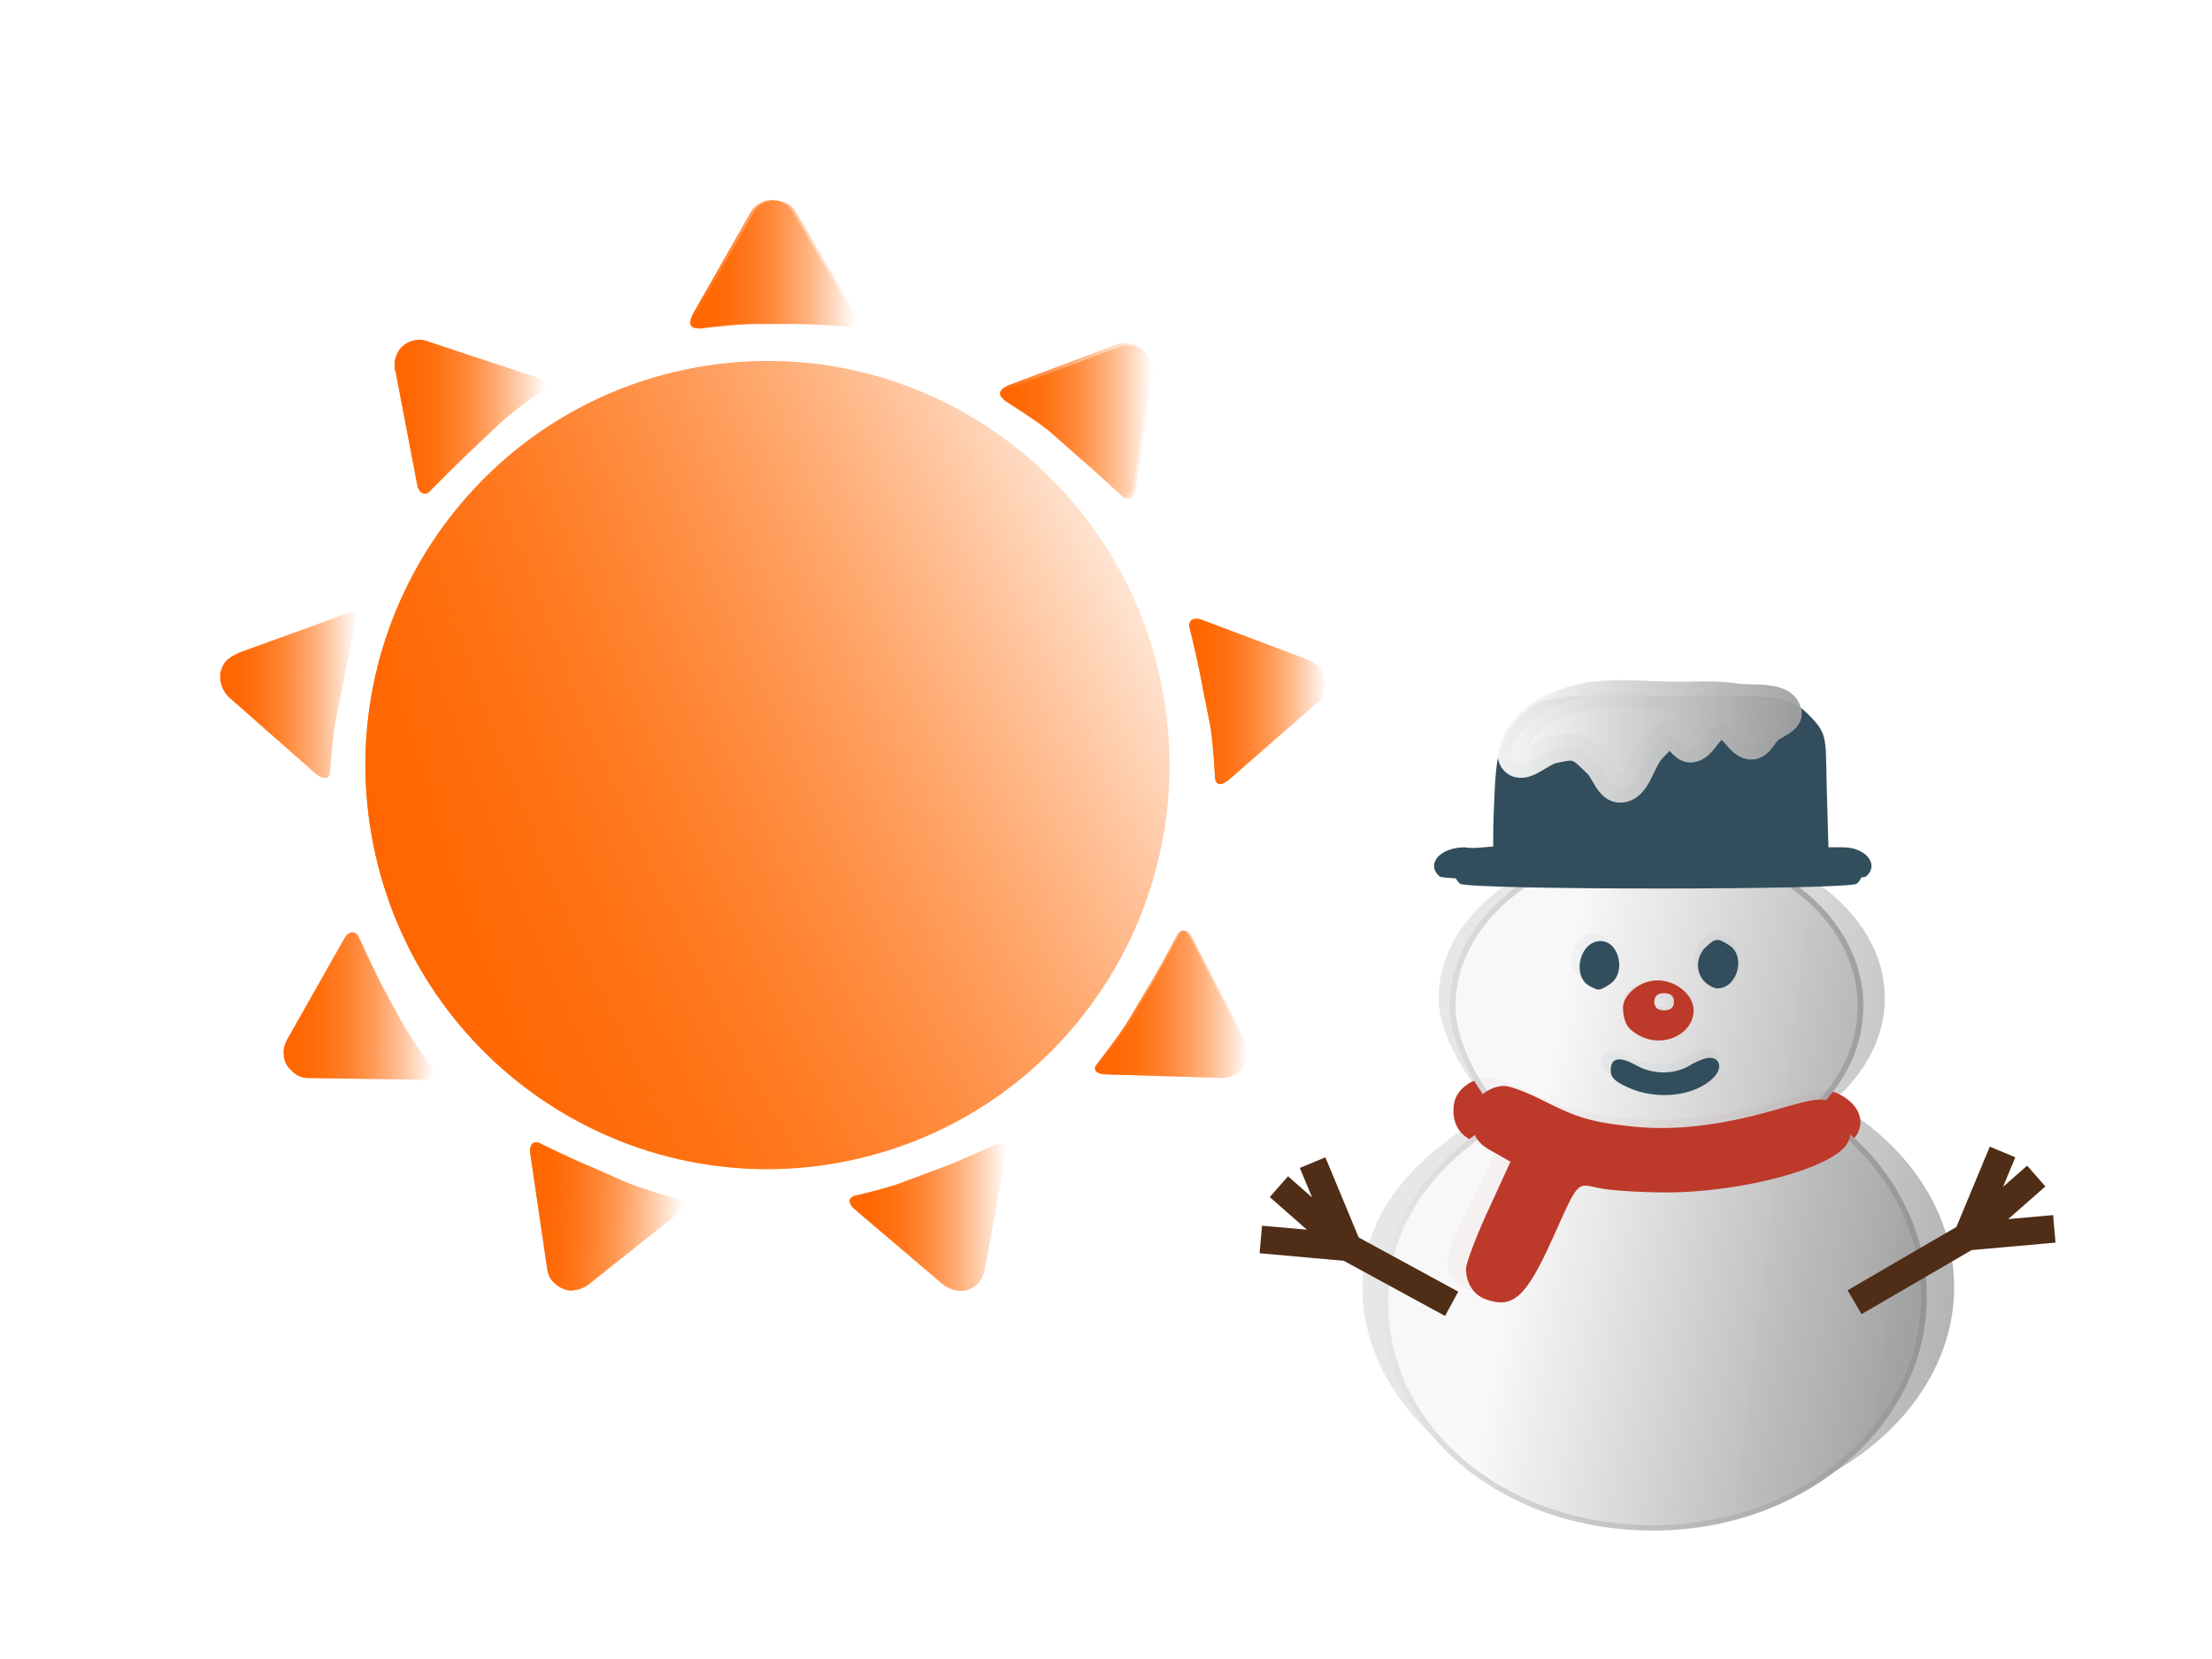 <svg width="80" height="60" enable-background="new" viewBox="0 0 80 60" xmlns="http://www.w3.org/2000/svg"
     xmlns:xlink="http://www.w3.org/1999/xlink">
    <defs>
        <linearGradient id="d">
            <stop stop-color="#e6e6e6" offset="0"/>
            <stop stop-color="#939393" offset="1"/>
        </linearGradient>
        <linearGradient id="l" x1="157.46" x2="183.3" y1="142.38" y2="142.38"
                        gradientTransform="translate(18.7 3.119) scale(.258)" gradientUnits="userSpaceOnUse"
                        xlink:href="#a"/>
        <linearGradient id="e" x1="31.324" x2="168.37" y1="100.92" y2="100.92"
                        gradientTransform="matrix(.258 0 0 .255 -44.437 3.544)" gradientUnits="userSpaceOnUse"
                        xlink:href="#a"/>
        <linearGradient id="a">
            <stop stop-color="#f60" offset="0"/>
            <stop stop-color="#f60" stop-opacity="0" offset="1"/>
        </linearGradient>
        <linearGradient id="i" x1="36.582" x2="62.343" y1="39.805" y2="39.805"
                        gradientTransform="translate(18.988 3.686) scale(.258)" gradientUnits="userSpaceOnUse"
                        xlink:href="#a"/>
        <linearGradient id="k" x1="157.46" x2="183.3" y1="142.38" y2="142.38"
                        gradientTransform="translate(18.617 3.119) scale(.258)" gradientUnits="userSpaceOnUse"
                        xlink:href="#a"/>
        <linearGradient id="m" x1="15.797" x2="41.48" y1="141.62" y2="141.62"
                        gradientTransform="translate(19.488 3.394) scale(.258)" gradientUnits="userSpaceOnUse"
                        xlink:href="#a"/>
        <linearGradient id="o" x1="112" x2="138.63" y1="182.51" y2="182.51"
                        gradientTransform="translate(19.288 2.796) scale(.258)" gradientUnits="userSpaceOnUse"
                        xlink:href="#a"/>
        <linearGradient id="q" x1="60.46" x2="86.991" y1="181.14" y2="181.14"
                        gradientTransform="matrix(-.257 .015 .015 .257 76.109 2.39)"
                        gradientUnits="userSpaceOnUse" xlink:href="#a"/>
        <linearGradient id="h" x1="138.27" x2="163.9" y1="40.711" y2="40.711"
                        gradientTransform="translate(19.388 4.49) scale(.258)" gradientUnits="userSpaceOnUse"
                        xlink:href="#a"/>
        <linearGradient id="g" x1="86.641" x2="114.4" y1="15.9" y2="15.9"
                        gradientTransform="translate(19.079 4.09) scale(.258)" gradientUnits="userSpaceOnUse"
                        xlink:href="#a"/>
        <linearGradient id="u" x1="5" x2="28.298" y1="89.611" y2="89.611"
                        gradientTransform="translate(19.424 3.296) scale(.258)" gradientUnits="userSpaceOnUse"
                        xlink:href="#a"/>
        <linearGradient id="w" x1="171.71" x2="195" y1="90.587" y2="90.587"
                        gradientTransform="translate(19.387 3.69) scale(.258)" gradientUnits="userSpaceOnUse"
                        xlink:href="#a"/>
        <linearGradient id="F" x1="16.95" x2="36.026" y1="6.005" y2="6.005" gradientUnits="userSpaceOnUse"
                        xlink:href="#b"/>
        <linearGradient id="s" x1="138.27" x2="163.9" y1="40.711" y2="40.711"
                        gradientTransform="translate(19.502 4.604) scale(.258)" gradientUnits="userSpaceOnUse"
                        xlink:href="#a"/>
        <linearGradient id="x" x1="171.71" x2="195" y1="90.587" y2="90.587"
                        gradientTransform="translate(19.387 3.69) scale(.258)" gradientUnits="userSpaceOnUse"
                        xlink:href="#a"/>
        <linearGradient id="f" x1="19.49" x2="179.45" y1="153.72" y2="47.993"
                        gradientTransform="matrix(.258 0 0 .255 -44.437 3.544)" gradientUnits="userSpaceOnUse"
                        xlink:href="#a"/>
        <linearGradient id="p" x1="112" x2="138.63" y1="182.51" y2="182.51"
                        gradientTransform="translate(19.288 2.796) scale(.258)" gradientUnits="userSpaceOnUse"
                        xlink:href="#a"/>
        <linearGradient id="r" x1="60.46" x2="86.991" y1="181.14" y2="181.14"
                        gradientTransform="matrix(-.257 .015 .015 .257 76.109 2.39)"
                        gradientUnits="userSpaceOnUse" xlink:href="#a"/>
        <linearGradient id="n" x1="15.797" x2="41.48" y1="141.62" y2="141.62"
                        gradientTransform="translate(19.488 3.854) scale(.258)" gradientUnits="userSpaceOnUse"
                        xlink:href="#a"/>
        <linearGradient id="v" x1="5" x2="28.298" y1="89.611" y2="89.611"
                        gradientTransform="translate(19.424 3.296) scale(.258)" gradientUnits="userSpaceOnUse"
                        xlink:href="#a"/>
        <linearGradient id="j" x1="36.582" x2="62.343" y1="39.805" y2="39.805"
                        gradientTransform="translate(18.988 3.837) scale(.258)" gradientUnits="userSpaceOnUse"
                        xlink:href="#a"/>
        <linearGradient id="t" x1="86.641" x2="114.4" y1="15.9" y2="15.9"
                        gradientTransform="translate(19.216 4.099) scale(.258)" gradientUnits="userSpaceOnUse"
                        xlink:href="#a"/>
        <linearGradient id="D" x1="51.162" x2="73.325" y1="32.759" y2="32.759"
                        gradientTransform="matrix(.995 0 0 .941 -32.407 -24.589)" gradientUnits="userSpaceOnUse"
                        xlink:href="#c"/>
        <linearGradient id="c">
            <stop stop-color="#fff" offset="0"/>
            <stop stop-color="#898789" offset="1"/>
        </linearGradient>
        <linearGradient id="C" x1="8.974" x2="37.147" y1="33.139" y2="33.139" gradientUnits="userSpaceOnUse"
                        xlink:href="#d"/>
        <linearGradient id="b">
            <stop stop-color="#f9f9f9" offset="0"/>
            <stop stop-color="#a1a1a2" offset="1"/>
        </linearGradient>
        <linearGradient id="A" x1="17.903" x2="37.862" y1="26.492" y2="29.941" gradientUnits="userSpaceOnUse"
                        xlink:href="#b"/>
        <linearGradient id="y" x1="25.139" x2="44.405" y1="30.894" y2="32.872" gradientUnits="userSpaceOnUse"
                        xlink:href="#d"/>
        <filter id="z" x="-.014" y="-.01" width="1.028" height="1.021" color-interpolation-filters="sRGB">
            <feGaussianBlur stdDeviation=".161"/>
        </filter>
        <filter id="B" x="-.014" y="-.01" width="1.028" height="1.021" color-interpolation-filters="sRGB">
            <feGaussianBlur stdDeviation=".161"/>
        </filter>
        <filter id="E" x="-.016" y="-.05" width="1.032" height="1.099" color-interpolation-filters="sRGB">
            <feGaussianBlur stdDeviation=".142"/>
        </filter>
    </defs>
    <g stroke-width="1.211" fill-rule="evenodd">
        <path d="M-1.056 29.25c0 9.757-7.907 17.655-17.655 17.655-9.747 0-17.655-7.899-17.655-17.655 0-9.757 7.908-17.656 17.655-17.656 9.748 0 17.655 7.899 17.655 17.656z"
              fill="url(#e)" transform="matrix(.807 -.165 .164 .811 38.06 .86)"/>
        <path d="M-1.056 29.25c0 9.757-7.907 17.655-17.655 17.655-9.747 0-17.656-7.899-17.656-17.655 0-9.757 7.908-17.656 17.656-17.656 9.748 0 17.655 7.899 17.655 17.656z"
              fill="url(#f)" transform="matrix(.807 -.165 .164 .811 38.06 .86)"/>
        <path d="M48.367 10.902s-1.605-.117-2.505-.117H44.1c-.822 0-2.388.195-2.388.195-.274 0-.43-.156-.196-.626l2.506-4.386a1.14 1.14 0 01.665-.549c.235-.078.548-.039.783.079.235.078.392.313.509.509l2.545 4.308c.117.195-.157.94-.157.587z"
              fill="url(#g)" transform="matrix(.823 0 0 .828 -9.111 2.784)"/>
        <path d="M60.342 18.273s-1.174-1.097-1.88-1.684l-1.33-1.175c-.626-.509-1.997-1.37-1.997-1.37-.195-.157-.195-.392.274-.588l4.698-1.762c.313-.118.587-.079.861 0 .235.117.431.313.548.548.118.235.118.509.079.783l-.744 4.935c-.04.235-.235.509-.509.313z"
              fill="url(#h)" transform="matrix(.823 0 0 .828 -9.111 2.784)"/>
        <path d="M29.916 17.233s1.135-1.136 1.8-1.762l1.293-1.214c.587-.549 1.918-1.488 1.918-1.488.196-.157.196-.392-.274-.549l-4.776-1.566c-.313-.118-.587-.078-.861.039-.235.117-.43.313-.51.548a1.086 1.086 0 00-.038.784l.94 4.895c.038.235.234.509.508.313z"
              fill="url(#i)" transform="matrix(.823 0 0 .828 -9.111 3.53)"/>
        <path d="M29.916 17.384s1.135-1.136 1.8-1.762l1.293-1.214c.587-.549 1.918-1.488 1.918-1.488.196-.157.196-.392-.274-.549l-4.776-1.566c-.313-.118-.587-.078-.861.039-.235.117-.43.313-.51.548a1.086 1.086 0 00-.038.784l.94 4.895c.038.235.234.509.508.313z"
              fill="url(#j)" transform="matrix(.823 0 0 .828 -9.111 3.404)"/>
        <path d="M62.82 36.717s-.744 1.41-1.214 2.193l-.94 1.567c-.39.665-1.408 1.958-1.408 1.958-.157.196-.079.43.43.43l5.011.157c.313 0 .587-.117.822-.313.157-.157.313-.431.313-.666.04-.274-.039-.509-.156-.744l-2.31-4.425c-.117-.235-.352-.431-.548-.157z"
              fill="url(#k)" transform="matrix(.823 0 0 .828 -9.111 3.363)"/>
        <path d="M62.904 36.717s-.744 1.41-1.214 2.193l-.94 1.567c-.39.665-1.408 1.958-1.408 1.958-.157.196-.079.43.43.43l5.011.157c.313 0 .587-.117.822-.313.157-.157.313-.431.313-.666.04-.274-.039-.509-.156-.744l-2.31-4.425c-.117-.235-.352-.431-.548-.157z"
              fill="url(#l)" transform="matrix(.823 0 0 .828 -9.111 3.363)"/>
        <path d="M26.815 36.797s.665 1.449 1.096 2.271l.861 1.567c.392.705 1.331 1.997 1.331 1.997.157.235.079.47-.43.47l-5.011-.078a.985.985 0 01-.783-.353.897.897 0 01-.313-.665c-.04-.275.078-.549.196-.744l2.466-4.347c.117-.196.352-.392.587-.118z"
              fill="url(#m)" transform="matrix(.823 0 0 .828 -9.111 3.363)"/>
        <path d="M26.815 37.256s.665 1.449 1.096 2.271l.861 1.567c.392.705 1.331 1.997 1.331 1.997.157.235.079.47-.43.47l-5.011-.078a.985.985 0 01-.783-.353.897.897 0 01-.313-.665c-.04-.275.078-.549.196-.744l2.466-4.347c.117-.196.352-.392.587-.118z"
              fill="url(#n)" transform="matrix(.823 0 0 .828 -9.134 2.983)"/>
        <path d="M54.605 46.616s-1.448.666-2.27.979l-1.684.627c-.744.313-2.31.665-2.31.665-.234.079-.313.314.079.627l3.836 3.25c.274.196.548.274.822.274.235 0 .51-.156.705-.313.157-.196.274-.47.313-.705l.9-4.895c.04-.274-.039-.587-.391-.509z"
              fill="url(#o)" transform="matrix(.823 0 0 .828 -8.892 2.775)"/>
        <path d="M54.605 46.616s-1.448.666-2.27.979l-1.684.627c-.744.313-2.31.665-2.31.665-.234.079-.313.314.079.627l3.836 3.25c.274.196.548.274.822.274.235 0 .51-.156.705-.313.157-.196.274-.47.313-.705l.9-4.895c.04-.274-.039-.587-.391-.509z"
              fill="url(#p)" transform="matrix(.823 0 0 .828 -8.892 2.775)"/>
        <path d="M62.686 46.698s-1.408.748-2.25 1.11l-1.603.759c-.727.316-2.268.796-2.268.796-.269.094-.297.292.114.622l4.014 2.986c.285.18.563.242.837.226.271-.054.499-.185.683-.392.187-.167.249-.446.272-.722l.58-4.936c.023-.276-.07-.545-.379-.45z"
              fill="url(#q)" transform="matrix(-.823 .024 .024 .827 69.949 1.203)"/>
        <path d="M62.686 46.698s-1.408.748-2.25 1.11l-1.603.759c-.727.316-2.268.796-2.268.796-.269.094-.297.292.114.622l4.014 2.986c.285.18.563.242.837.226.271-.054.499-.185.683-.392.186-.167.249-.446.272-.722l.58-4.936c.023-.276-.07-.545-.379-.45z"
              fill="url(#r)" transform="matrix(-.823 .024 .024 .827 69.949 1.203)"/>
        <path d="M60.456 18.386s-1.174-1.097-1.88-1.684l-1.33-1.175c-.626-.509-1.997-1.37-1.997-1.37-.195-.157-.195-.392.274-.588l4.698-1.762c.313-.118.587-.079.861 0 .235.117.431.313.548.548.118.235.118.509.079.783l-.744 4.935c-.04.235-.235.509-.509.313z"
              fill="url(#s)" transform="matrix(.823 0 0 .828 -9.111 2.784)"/>
        <path d="M48.504 10.911s-1.605-.117-2.505-.117h-1.762c-.822 0-2.388.195-2.388.195-.274 0-.43-.156-.196-.626l2.506-4.386a1.14 1.14 0 01.665-.549c.235-.078.548-.039.783.079.235.078.392.313.509.509l2.545 4.308c.117.195-.157.94-.157.587z"
              fill="url(#t)" transform="matrix(.823 0 0 .828 -9.111 2.784)"/>
        <path d="M26.712 23.109s-.391 1.567-.548 2.467l-.352 1.762c-.157.784-.274 2.39-.274 2.39 0 .274-.235.391-.627.078l-3.797-3.33a1.256 1.256 0 01-.392-.782c-.039-.235.04-.51.196-.744.157-.196.392-.314.627-.431l4.658-1.684c.235-.118.548-.079.509.274z"
              fill="url(#u)" transform="matrix(.823 0 0 .828 -9.081 3.304)"/>
        <path d="M26.712 23.109s-.391 1.567-.548 2.467l-.352 1.762c-.157.784-.274 2.39-.274 2.39 0 .274-.235.391-.627.078l-3.797-3.329a1.256 1.256 0 01-.392-.783c-.039-.235.04-.51.196-.744.157-.196.392-.314.627-.431l4.658-1.684c.235-.118.548-.078.509.274z"
              fill="url(#v)" transform="matrix(.823 0 0 .828 -9.081 3.304)"/>
        <path d="M63.63 23.738s.391 1.567.548 2.467l.352 1.762c.157.784.235 2.428.235 2.428.04.275.235.353.627.04l3.797-3.29c.274-.196.391-.47.43-.744a.982.982 0 00-.195-.744c-.157-.235-.392-.353-.627-.47l-4.619-1.723c-.235-.078-.548-.078-.548.274z"
              fill="url(#w)" transform="matrix(.823 0 0 .828 -9.357 2.988)"/>
        <path d="M63.63 23.738s.391 1.567.548 2.467l.352 1.762c.157.784.235 2.428.235 2.428.04.275.235.353.627.04l3.797-3.29c.274-.196.391-.47.43-.744a.982.982 0 00-.195-.744c-.157-.235-.392-.353-.627-.47l-4.619-1.723c-.235-.078-.548-.078-.548.274z"
              fill="url(#x)" transform="matrix(.823 0 0 .828 -9.357 2.988)"/>
    </g>
    <g stroke-width="1.393">
        <path d="M23.314 14.548c-5.653 0-10.424 3.923-10.424 8.763 0 1.973 1.268 4.527 2.697 6.075-3.802 2.411-6.33 5.784-6.224 10.033.177 6.903 6.356 12.39 13.86 12.309 7.503-.082 13.54-5.702 13.54-12.607l-.016-.596c-.202-3.805-2.262-7.321-5.604-9.568 1.555-1.58 2.408-3.58 2.408-5.646 0-4.84-4.583-8.763-10.236-8.763z"
              fill="url(#y)" filter="url(#z)" opacity=".98" paint-order="markers stroke fill"
              transform="matrix(.781 0 0 .66 41.963 20.718)"/>
        <g stroke-width="1.571">
            <path d="M58.92 36.98c-.2-.18-.227-.534-.227-.676 0-.4.535-.874 1.145-.862.547.01 1.125.445 1.125.948 0 .828-1.209 1.338-2.042.59zm1.411-.861c0-.18-.105-.271-.316-.271-.21 0-.316.09-.316.27 0 .181.105.271.316.271.21 0 .316-.09.316-.27z"
                  fill="#bd392a"/>
            <path d="M58.597 39.028c-.515-.218-.672-.361-.672-.613 0-.454.339-.522.968-.193.673.351 1.503.355 2.113.008.26-.148.6-.269.755-.27.418 0 .51.376.173.7-.71.683-2.207.848-3.337.368zm-1.383-3.645c-.714-.356-.386-1.619.42-1.619.737 0 1.008 1.161.362 1.549-.407.244-.43.246-.782.07zm4.318-.163c-.355-.336-.33-.913.055-1.242.38-.325.46-.33.913-.06.658.395.31 1.55-.467 1.55-.132 0-.357-.112-.5-.248zm-9.464-3.52c-.517-.444.01-1.056.908-1.056.287.052.561.007 1.027-.03.01-.663-.02-.407.054-2.017.088-1.912.392-2.254 1.271-3.022.238-.207.619-.26.953-.317 1.216-.211 3.72-.093 3.72-.093 4.526-.06 4.81.004 5.625.913.489.545.394.841.448 2.682l.054 1.884h.527c.83 0 1.329.631.833 1.055-.273.234-15.147.234-15.42 0z"
                  fill="#324e5c"/>
        </g>
        <path d="M53.84 38.973c-.547 0-1.091.368-1.227.83-.11.374-.045.877.252 1.183.19.196.426.3.72.452l.487.261-.863 1.74c-.475.956-.864 1.905-.864 2.11 0 .505.291.93.743 1.087 1.07.37 1.584-.053 2.6-2.136 1.05-2.155.928-2.031 1.834-1.852.417.082 1.582.151 2.587.153 2.975.006 6.564-.895 7.059-1.788.275-.497.053-1.046-.563-1.392-.43-.241-.58-.233-2.268.218-2.093.56-3.9.753-5.54.592-1.564-.154-2.117-.303-3.461-.936-.61-.287-1.284-.523-1.496-.523z"
              fill="#bd392a"/>
    </g>
    <g stroke-width="1.606">
        <path d="M59 37.27c-.188-.182-.213-.537-.213-.68 0-.402.5-.88 1.067-.867.51.01 1.047.448 1.047.953 0 .833-1.125 1.347-1.902.594zm1.313-.867c0-.181-.098-.272-.294-.272-.197 0-.295.09-.295.272 0 .182.098.273.295.273.196 0 .294-.091.294-.273z"
              enable-background="new" fill="#bd392a"/>
        <path transform="matrix(.714 0 0 .664 43.333 20.912)"
              d="M23.314 14.548c-5.653 0-10.424 3.923-10.424 8.763 0 1.973 1.268 4.527 2.697 6.075-3.802 2.411-6.248 5.918-6.1 10.344.178 6.903 6.232 12.079 13.735 11.998 7.504-.082 13.54-5.702 13.54-12.607l-.015-.596c-.201-3.805-2.261-7.321-5.604-9.568 1.555-1.58 2.408-3.58 2.408-5.646 0-4.84-4.583-8.763-10.236-8.763z"
              enable-background="new" fill="url(#A)" filter="url(#B)" opacity=".98" stroke="url(#C)"
              stroke-linecap="round" stroke-linejoin="round" stroke-width=".29" paint-order="markers stroke fill"/>
        <path d="M54.412 39.274c-.51 0-1.017.37-1.143.835-.102.376-.042.883.235 1.19.177.198.397.303.67.455l.454.263-.804 1.75c-.442.961-.804 1.916-.804 2.122 0 .508.27.936.691 1.093.997.372 1.475-.052 2.421-2.148.978-2.168.864-2.043 1.708-1.863.389.083 1.473.152 2.409.154 2.77.006 6.113-.9 6.573-1.799.256-.5.05-1.052-.524-1.4-.4-.242-.54-.234-2.112.22-1.95.563-3.632.757-5.158.595-1.457-.155-1.972-.305-3.224-.941-.568-.29-1.195-.526-1.392-.526z"
              enable-background="new" fill="#bd392a"/>
        <path d="M46.253 42.918l2.492 2.19-1.273-3.06m5.029 5.106l-3.756-2.045-3.146-.282m28.045-2.294l-2.492 2.19 1.273-3.06m-5.352 5.433l4.079-2.373 3.145-.28"
              enable-background="new" fill="none" stroke="#502d16" stroke-width="1"/>
        <path d="M58.878 39.33c-.479-.22-.625-.364-.625-.617 0-.457.315-.525.901-.195.627.354 1.4.357 1.968.009.242-.149.559-.27.703-.271.388-.002.475.377.16.703-.66.687-2.054.853-3.107.37zm-1.384-3.667c-.664-.359-.359-1.628.392-1.628.686 0 .938 1.168.337 1.558-.379.245-.401.247-.729.07zm4.149-.164c-.33-.338-.307-.918.05-1.249.355-.328.43-.333.85-.06.614.397.29 1.558-.434 1.558-.122 0-.332-.112-.466-.25zm-8.844-3.541c-.482-.446.009-1.062.845-1.062.267.052.523.007.956-.03.01-.667-.019-.41.05-2.029.083-1.923.366-2.267 1.185-3.04.22-.208.576-.26.886-.319 1.133-.212 3.465-.093 3.465-.093 4.214-.06 4.42-.035 5.178.88.456.548.244.728.294 2.58l.05 1.894.674.157c.752.175 1.237.635.776 1.062-.254.235-14.105.235-14.359 0z"
              enable-background="new" fill="#324e5c"/>
        <path transform="matrix(.541 0 0 .537 45.333 23.588)"
              d="M28.445 2.917c-2.376.016-4.848-.393-7.122.298-1.241.377-2.546.988-3.321 2.03-.436.585-1.085 1.61-.559 2.116.665.64 1.739-.64 2.645-.812.485-.093 1.003-.257 1.477-.117.552.163.945.663 1.37 1.05.58.528.815 1.75 1.596 1.723 1.164-.044 1.339-1.923 2.176-2.732.343-.332.673-.838 1.15-.854.543-.018.827.905 1.37.883.86-.035 1.19-1.543 2.052-1.57.822-.027 1.233 1.44 2.053 1.37.493-.04.722-.678 1.08-1.02.437-.42 1.453-.68 1.304-1.266-.3-1.183-2.317-.807-3.523-.991-1.236-.19-2.498-.116-3.748-.108z"
              enable-background="new" fill="url(#D)" filter="url(#E)" opacity=".97" stroke="url(#F)"
              stroke-width="1.855"/>
    </g>
    <path d="M58.955 37.215c-.227-.207-.257-.61-.257-.773 0-.457.603-1 1.29-.985.614.012 1.264.508 1.264 1.083 0 .946-1.36 1.53-2.297.675zm1.586-.985c0-.206-.118-.31-.355-.31s-.356.104-.356.31.119.31.356.31.355-.104.355-.31z"
          enable-background="new" fill="#bd392a"/>
</svg>